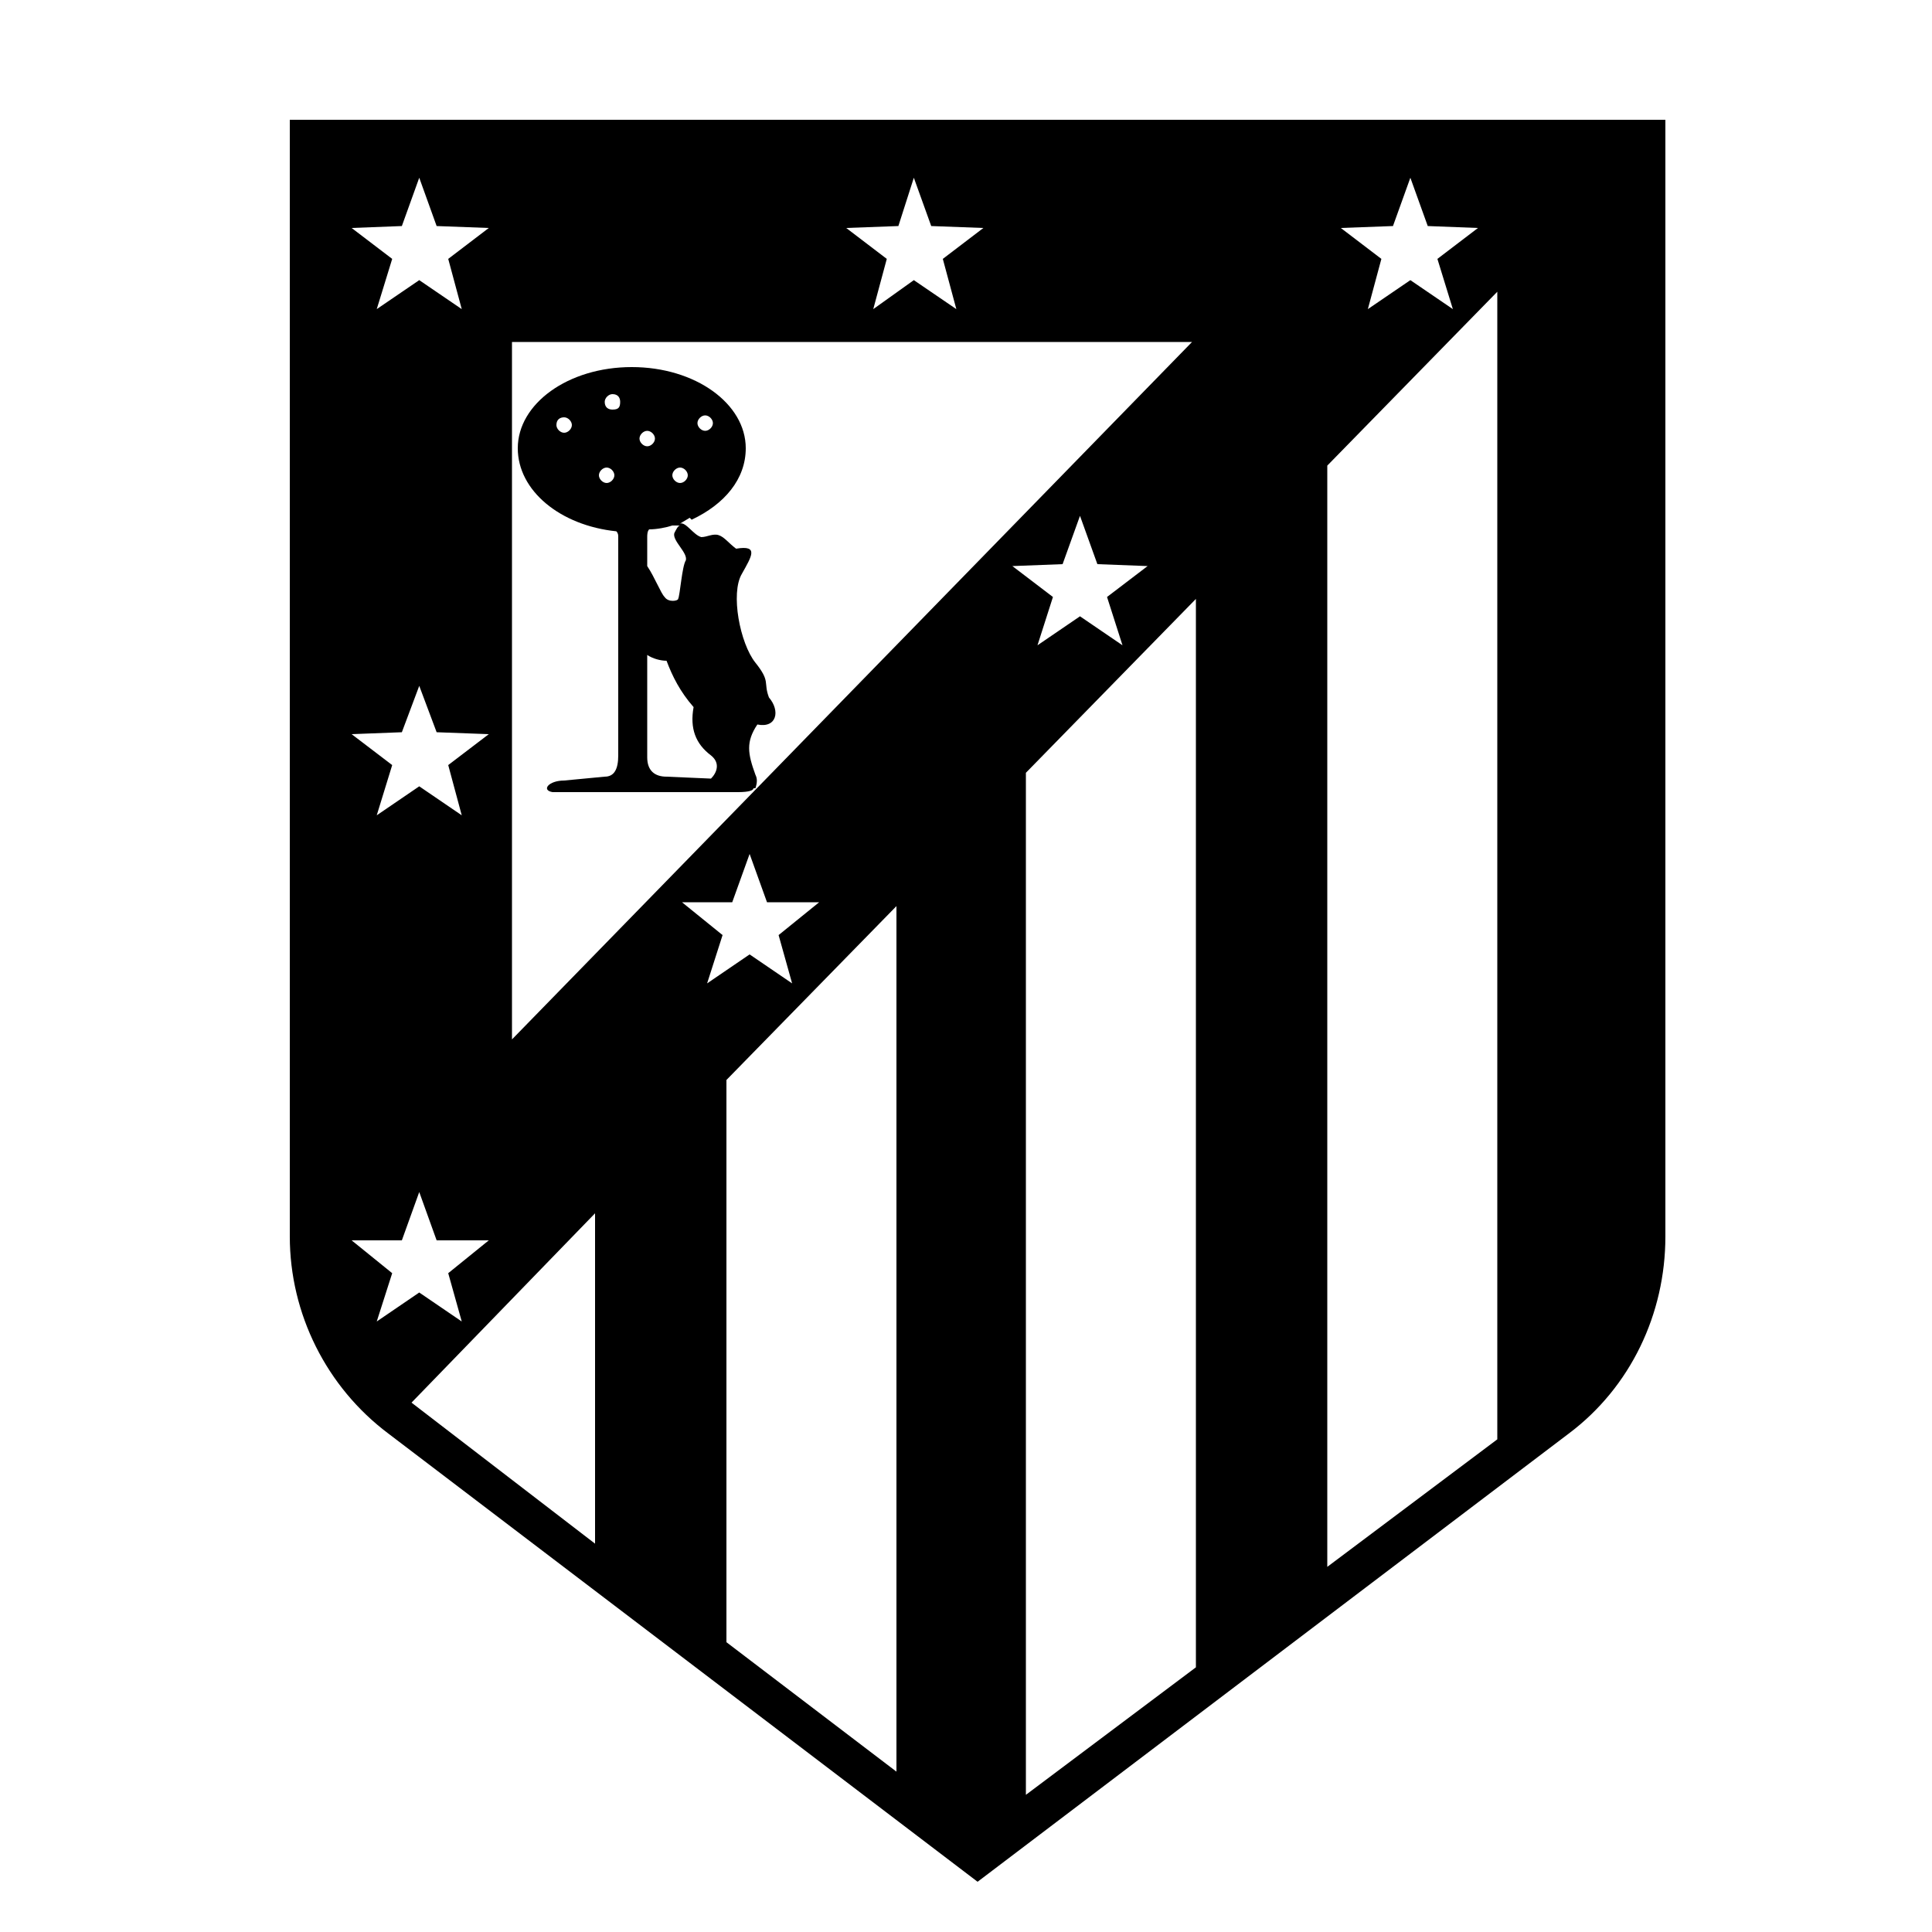 <svg xmlns="http://www.w3.org/2000/svg" width="1024" height="1024"><path d="M153.6 63.488V655.36c0 40.96 19.456 79.872 52.224 104.448l312.32 237.568 313.344-237.568c32.768-24.576 51.2-63.488 51.2-104.448V63.488H153.6zm584.704 56.32 9.216-25.6 9.216 25.6 26.624 1.024-21.504 16.384 8.192 26.624-22.528-15.36-22.528 15.36 7.168-26.624-21.504-16.384 27.648-1.024zm-262.144 0 8.192-25.6 9.216 25.6 27.648 1.024-21.504 16.384 7.168 26.624-22.528-15.36-21.504 15.36 7.168-26.624-21.504-16.384 27.648-1.024zm-263.168 0 9.216-25.6 9.216 25.6 27.648 1.024-21.504 16.384 7.168 26.624-22.528-15.36-22.528 15.36 8.192-26.624-21.504-16.384 26.624-1.024zm0 268.288 9.216-24.576 9.216 24.576 27.648 1.024-21.504 16.384 7.168 26.624-22.528-15.36-22.528 15.36 8.192-26.624-21.504-16.384 26.624-1.024zm-13.312 312.32 8.192-25.6-21.504-17.408h26.624l9.216-25.6 9.216 25.6h27.648l-21.504 17.408 7.168 25.6-22.528-15.36-22.528 15.36zm115.712 117.76-97.28-74.752 97.28-100.352v175.104zm46.08-339.968h26.624l9.216-25.6 9.216 25.6h27.648l-21.504 17.408 7.168 25.6-22.528-15.36-22.528 15.36 8.192-25.6-21.504-17.408zm113.664 460.8L385.024 870.4V572.416l90.112-92.16v458.752zM271.36 550.912V181.248h360.448L271.36 550.912zM563.2 299.008l9.216-25.6 9.216 25.6 26.624 1.024-21.504 16.384 8.192 25.6-22.528-15.36-22.528 15.36 8.192-25.6-21.504-16.384 26.624-1.024zm70.656 584.704-90.112 67.584V409.6l90.112-92.16v566.272zM793.6 762.88l-90.112 67.584v-583.68l90.112-92.16V762.88zM407.552 369.664c-3.072-8.192 1.024-8.192-7.168-18.432s-13.312-36.864-7.168-47.104c5.12-9.216 9.216-15.36-3.072-13.312-4.096-3.072-6.144-6.144-9.216-7.168s-6.144 1.024-9.216 1.024c-4.096-1.024-8.192-8.192-11.264-7.168l5.12-3.072 1.024 1.024c17.408-8.192 28.672-21.504 28.672-37.888 0-23.552-26.624-43.008-60.416-43.008s-60.416 19.456-60.416 43.008c0 22.528 22.528 40.96 52.224 44.032 1.024 1.024 1.024 2.048 1.024 3.072v115.712c0 7.168-2.048 11.264-7.168 11.264l-21.504 2.048c-8.192 0-12.288 5.12-6.144 6.144h98.304c6.144 0 8.192-1.024 8.192-2.048h1.024c1.024-3.072 1.024-5.12 0-7.168-4.096-11.264-5.12-17.408 1.024-26.624 10.24 2.048 12.288-7.168 6.144-14.336zM373.76 220.16c2.048 0 4.096 2.048 4.096 4.096s-2.048 4.096-4.096 4.096-4.096-2.048-4.096-4.096 2.048-4.096 4.096-4.096zm-74.752 9.216c-2.048 0-4.096-2.048-4.096-4.096 0-3.072 2.048-4.096 4.096-4.096s4.096 2.048 4.096 4.096-2.048 4.096-4.096 4.096zm26.624 22.528c0 2.048-2.048 4.096-4.096 4.096s-4.096-2.048-4.096-4.096 2.048-4.096 4.096-4.096 4.096 2.048 4.096 4.096zm-1.024-34.816c-2.048 0-4.096-1.024-4.096-4.096 0-2.048 2.048-4.096 4.096-4.096 3.072 0 4.096 2.048 4.096 4.096 0 3.072-1.024 4.096-4.096 4.096zm35.84 30.72c2.048 0 4.096 2.048 4.096 4.096S362.496 256 360.448 256s-4.096-2.048-4.096-4.096 2.048-4.096 4.096-4.096zm-21.504-15.36c0-2.048 2.048-4.096 4.096-4.096s4.096 2.048 4.096 4.096-2.048 4.096-4.096 4.096-4.096-2.048-4.096-4.096zm4.096 67.584v-15.36c0-1.024 0-3.072 1.024-4.096 4.096 0 9.216-1.024 12.288-2.048h4.096c-1.024 0-2.048 2.048-3.072 4.096-1.024 4.096 7.168 10.24 6.144 14.336-2.048 3.072-3.072 18.432-4.096 20.48 0 1.024-5.12 2.048-7.168-1.024-2.048-2.048-5.12-10.24-9.216-16.384zm33.792 112.64-23.552-1.024c-6.144 0-10.24-3.072-10.24-10.24v-54.272c3.072 2.048 7.168 3.072 10.24 3.072 3.072 8.192 7.168 16.384 14.336 24.576-2.048 11.264 1.024 19.456 9.216 25.6 5.12 4.096 3.072 9.216 0 12.288z"/></svg>